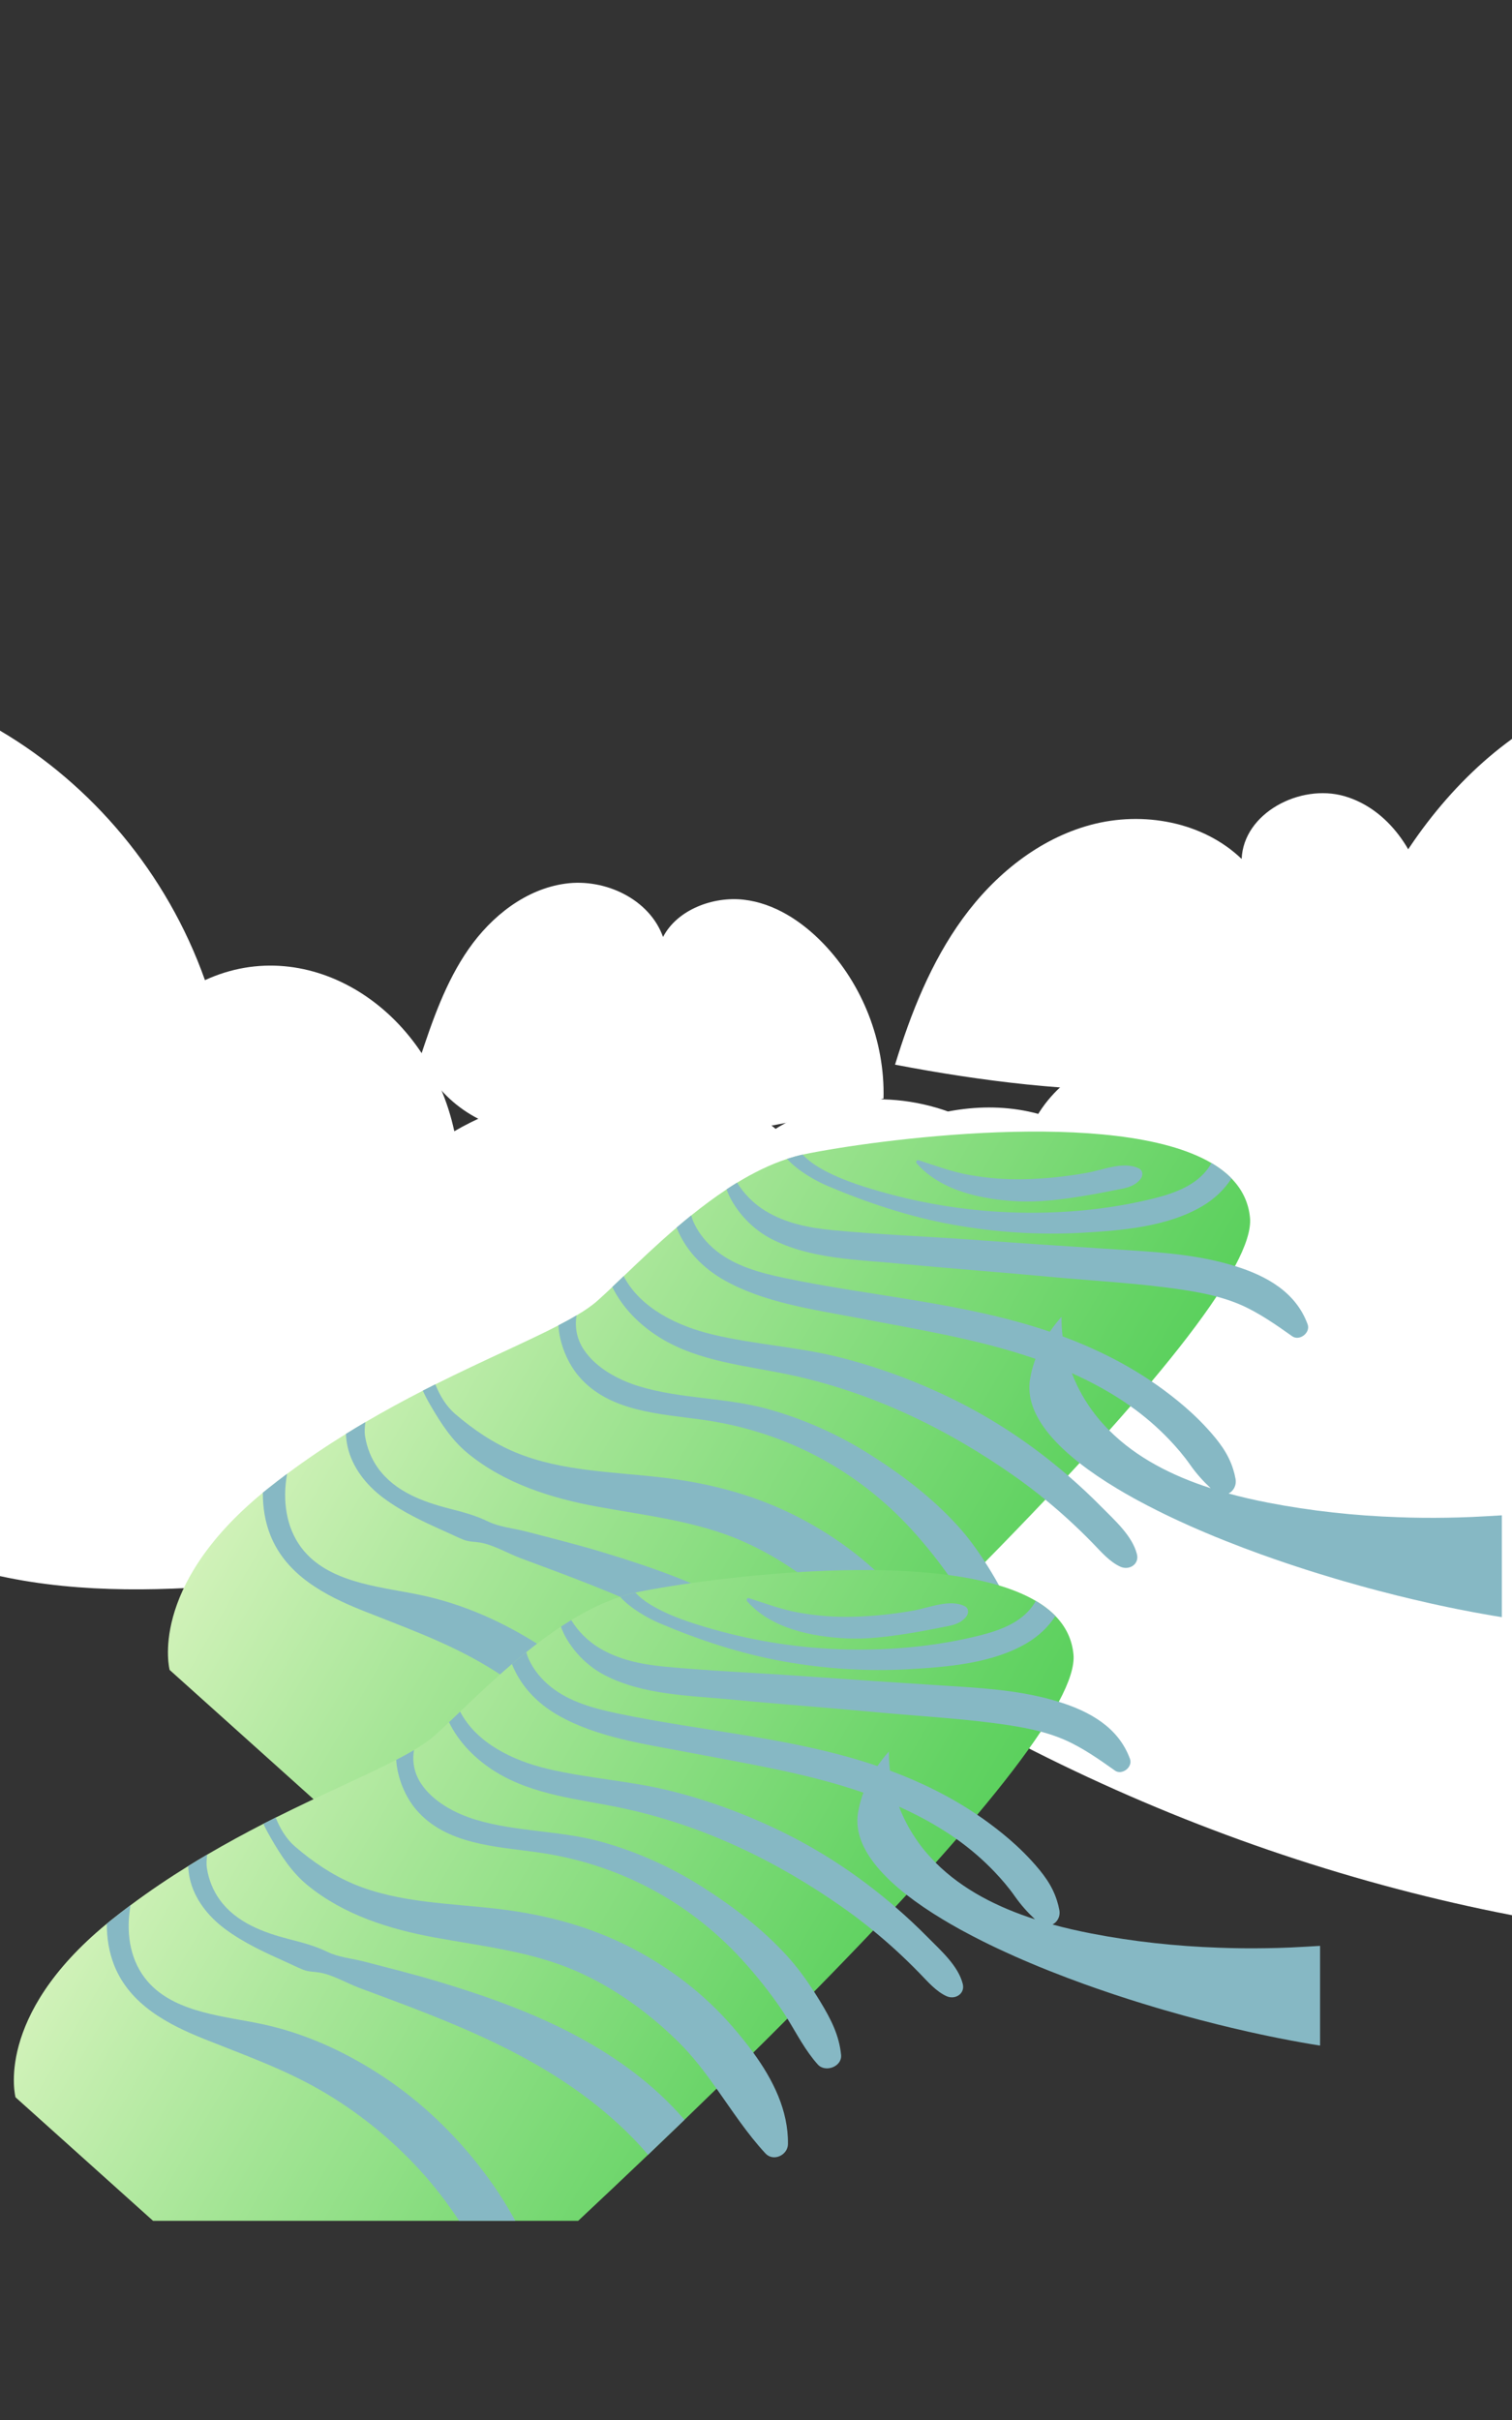 <svg width="800" height="1280" viewBox="0 0 800 1280" fill="none" xmlns="http://www.w3.org/2000/svg">
<rect x="0" y="0" width="800" height="1280" fill="#333333" stroke="none"/>
<path d="M468.25 739.41C361.9 780.28 245.3 826.33 133.3 837.31C89.22 841.64 43.13 843.04 0 833.64V386.45C48.3 414.89 88.24 461.48 108.44 518.43C163.56 493.01 226.41 533.35 240.37 598.35C285.34 572.01 362.84 561.44 405.1 592.93C447.35 624.43 472.48 682.71 468.25 739.42V739.41Z" fill="url(#paint0_linear_18_283)"/>
<path d="M800 390.84V1013C636.48 981.39 476.19 904.25 353.15 796.02C367 739 382.04 679.59 420.22 635.46C458.39 591.34 527.33 568.63 575.51 601.13C576.67 585.71 588.59 562.42 603.21 543.63C612.02 532.27 621.84 522.56 630.86 517.22C632.81 516.07 634.72 515.12 636.57 514.4C643.41 511.75 650.64 510.31 657.93 510C670.62 509.45 683.49 512.34 694.74 518.31C696.17 519.06 697.57 519.87 698.93 520.73C700.34 521.59 701.71 522.52 703.04 523.5C705.56 525.33 707.96 527.35 710.21 529.54C712.89 517.45 716.77 505.25 721.71 493.23C722.04 492.42 722.38 491.6 722.72 490.79C739.24 451.72 766.77 414.84 800 390.84Z" fill="url(#paint1_linear_18_283)"/>
<path d="M240.53 666.85C250.85 643.4 244.66 613.71 225.82 596.35C206.99 578.99 176.89 575.22 154.36 587.4C144.17 564.68 116.57 554.35 92.14 559.15C67.7 563.95 48.11 586.97 47.27 611.86C100.44 661.05 168.63 675.6 240.53 666.85Z" fill="url(#paint2_linear_18_283)"/>
<path d="M137.35 755.76C142.46 720.87 155.52 686.52 178.74 659.98C201.96 633.44 235.99 615.44 271.25 615.74C306.51 616.04 341.94 636.45 356.13 668.73C364.08 631.68 399.51 596.16 435.87 585.51C472.24 574.85 514.05 585.62 540.74 612.52C544.32 587.11 565.51 564.58 590.67 559.49C615.82 554.4 643.21 565.42 658.84 585.78C674.47 606.14 678.19 634.68 669.49 658.83C647.13 720.94 562.64 735.26 498.35 750.21C377.37 778.35 248.57 811.04 137.34 755.77L137.35 755.76Z" fill="url(#paint3_linear_18_283)"/>
<path d="M222.12 559.98C228.78 539.82 235.79 519.43 247.92 502.01C260.05 484.59 278.16 470.24 299.19 467.37C320.22 464.5 343.7 475.61 350.82 495.6C358.29 481.13 377.29 474.03 393.47 475.87C409.65 477.71 424.14 487.19 435.46 498.9C456.43 520.59 468.24 550.88 467.47 581.04C408.09 598.81 345 607.65 283.42 600.53C255.84 597.34 234.72 584.71 222.11 559.97L222.12 559.98Z" fill="url(#paint4_linear_18_283)"/>
<path d="M748.29 547.3C753.98 523.64 758.91 499.07 754.58 475.13C750.25 451.19 734.64 427.8 711.26 421.09C687.88 414.38 657.94 430.02 656.96 454.33C636.4 434.56 604.67 428.89 577.12 436.29C549.57 443.69 526.15 462.77 509.37 485.84C492.6 508.91 481.92 535.86 473.57 563.13C565.51 580.72 663.34 586.62 748.28 547.3H748.29Z" fill="url(#paint5_linear_18_283)"/>
<path d="M653.43 669.65C650.77 674.63 647.51 680.02 643.67 685.78C634.88 699.03 623.17 714.21 609.34 730.68C605.75 734.96 602.02 739.33 598.15 743.77C594.51 747.97 590.75 752.24 586.89 756.56C581.82 762.22 576.57 768.01 571.18 773.87C569.16 776.05 567.12 778.25 565.07 780.46C561.16 784.67 557.15 788.93 553.1 793.22C542.81 804.07 532.13 815.13 521.2 826.24C516.43 831.08 511.63 835.94 506.78 840.78C500.69 846.91 494.53 853.04 488.35 859.15C481.75 865.67 475.13 872.17 468.52 878.62C462.73 884.27 456.94 889.89 451.18 895.45C444.57 901.83 438 908.13 431.49 914.34C409.76 935.07 388.74 954.76 369.62 972.47C363.8 977.86 358.15 983.07 352.72 988.06C309.72 1027.61 279.87 1053.98 279.87 1053.98L89.76 883.28C89.76 883.28 78.04 839.71 139.09 789.52C139.87 788.87 140.67 788.22 141.49 787.58C144.95 784.81 148.44 782.12 151.94 779.52C162.26 771.83 172.69 764.82 183.05 758.42C186.49 756.28 189.92 754.21 193.33 752.21C203.66 746.14 213.86 740.62 223.72 735.57C225.95 734.44 228.15 733.33 230.33 732.23C255.93 719.42 278.85 709.65 295.46 701.04C298.97 699.23 302.2 697.46 305.1 695.72C309.53 693.1 313.23 690.55 316.08 688.02C318.52 685.86 321.15 683.39 323.99 680.72C325.91 678.91 327.9 676.99 329.99 675C338.2 667.17 347.65 658.12 357.98 649.31C360.51 647.15 363.1 644.98 365.73 642.87C371.76 638.01 378.03 633.33 384.47 629.08C386.3 627.87 388.15 626.69 390.01 625.55C398.6 620.31 407.47 615.93 416.43 612.99C419.17 612.1 421.9 611.33 424.65 610.72C425.1 610.62 425.56 610.51 426.01 610.42C461.72 603.07 590.46 585.47 640.99 615.18C645.07 617.58 648.64 620.29 651.61 623.33C657.13 628.99 660.58 635.84 661.37 644.05C661.98 650.35 659.13 659.06 653.45 669.68L653.43 669.65Z" fill="url(#paint6_linear_18_283)"/>
<g style="mix-blend-mode:multiply">
<path d="M778.76 802.37C774.37 802.55 769.94 802.68 765.54 802.75C756.98 802.89 748.42 802.81 739.85 802.49C716.75 801.69 693.69 799.2 671.05 794.82C664.1 793.47 657.06 791.89 650.05 789.97C652.6 788.63 654.35 785.69 653.72 782.19C653.4 780.39 652.97 778.69 652.44 777.06C649.83 768.72 644.9 762.31 638.67 755.49C636.05 752.63 633.3 749.88 630.45 747.26C625.73 742.92 620.74 738.89 615.57 735.07C613.52 733.57 611.45 732.1 609.35 730.69C594.71 720.79 578.8 712.98 562.22 706.82C561.79 703.4 561.6 699.95 561.64 696.5C560.47 697.81 559.37 699.14 558.3 700.51C557.83 701.12 557.37 701.74 556.9 702.36C556.41 703.02 555.93 703.7 555.46 704.38C510.02 688.89 461.7 685.78 414.95 675.94C402.32 673.28 389.02 669.72 378.81 661.45C373.97 657.54 369.87 652.61 367.21 646.96C366.57 645.61 366.1 644.24 365.73 642.85C363.1 644.96 360.51 647.13 357.98 649.29C358.81 651.39 359.79 653.41 360.83 655.27C365.91 664.45 373.79 671.73 382.85 676.92C404.06 689.05 430.28 692.58 453.94 697.13C485.51 703.2 517.64 708.27 547.87 718.75C547.65 719.32 547.44 719.89 547.25 720.47C547.06 721.04 546.87 721.61 546.71 722.18C546.63 722.39 546.57 722.59 546.52 722.8C546.33 723.44 546.16 724.08 545.99 724.72C545.94 724.91 545.89 725.1 545.85 725.29C545.73 725.74 545.63 726.21 545.53 726.66H545.52C545.51 726.75 545.49 726.84 545.47 726.92C545.46 727.02 545.43 727.14 545.41 727.24C545.27 727.94 545.12 728.65 545.01 729.37C544.76 730.78 544.65 732.18 544.63 733.6C544.63 734.03 544.63 734.46 544.66 734.87C544.67 735.01 544.66 735.14 544.67 735.28C544.67 735.55 544.7 735.81 544.72 736.08C544.73 736.35 544.76 736.61 544.8 736.88C544.84 737.26 544.89 737.63 544.96 738.02C544.96 738.06 544.96 738.11 544.97 738.15C545.01 738.44 545.06 738.69 545.11 738.97C545.12 739 545.12 739.02 545.12 739.03V739.06C545.16 739.31 545.21 739.53 545.26 739.77C545.32 740.11 545.4 740.44 545.49 740.78C545.55 741.08 545.63 741.36 545.72 741.66C545.8 741.96 545.88 742.24 545.98 742.54C546.07 742.9 546.2 743.27 546.33 743.63C546.46 744.03 546.62 744.45 546.77 744.85C547.13 745.81 547.56 746.78 548.03 747.74C548.12 747.93 548.21 748.13 548.32 748.32C548.7 749.07 549.1 749.84 549.54 750.59C550.08 751.56 550.69 752.55 551.35 753.52C551.6 753.9 551.86 754.27 552.13 754.65C552.27 754.87 552.43 755.08 552.58 755.29C552.84 755.67 553.12 756.04 553.41 756.42C555.43 759.1 557.79 761.77 560.45 764.42C560.9 764.87 561.37 765.34 561.85 765.79C562.29 766.2 562.73 766.63 563.19 767.05C565.65 769.34 568.34 771.61 571.21 773.87C577.03 778.42 583.65 782.91 590.95 787.29C592.03 787.95 593.13 788.59 594.23 789.23C594.48 789.37 594.74 789.53 594.98 789.67C596.5 790.55 598.04 791.42 599.61 792.29C600.37 792.72 601.15 793.13 601.93 793.56C605.27 795.37 608.72 797.16 612.26 798.94C613.53 799.58 614.83 800.21 616.12 800.85C616.25 800.91 616.38 800.97 616.51 801.03C617.35 801.43 618.2 801.85 619.05 802.25C619.89 802.65 620.75 803.05 621.62 803.46C622.49 803.87 623.34 804.28 624.21 804.67C625.95 805.47 627.71 806.26 629.47 807.06L630.17 807.37C631.54 807.98 632.93 808.58 634.33 809.18C635.41 809.65 636.48 810.11 637.57 810.57C639.29 811.3 641.04 812.03 642.81 812.76C642.9 812.8 642.99 812.82 643.07 812.86C644 813.24 644.92 813.61 645.86 813.99C646.79 814.37 647.73 814.74 648.67 815.12C651.79 816.36 654.94 817.58 658.12 818.79C661.09 819.9 664.08 821.01 667.1 822.11C671.62 823.73 676.19 825.32 680.79 826.88C681.67 827.18 682.55 827.48 683.43 827.76C684.48 828.11 685.53 828.45 686.58 828.8C688.2 829.33 689.82 829.86 691.45 830.38C692.82 830.82 694.21 831.26 695.6 831.69C696.6 832 697.61 832.31 698.62 832.62C701.21 833.42 703.81 834.21 706.4 834.98C707.85 835.41 709.29 835.84 710.73 836.25C713.98 837.2 717.24 838.12 720.49 839.01C722.06 839.44 723.63 839.87 725.18 840.29C726.75 840.7 728.3 841.12 729.87 841.53C732.99 842.35 736.11 843.14 739.22 843.92C741.81 844.57 744.42 845.2 747 845.81C749.99 846.52 752.96 847.21 755.93 847.87C756.53 848 757.11 848.13 757.69 848.26C759.08 848.57 760.45 848.87 761.83 849.17C761.97 849.2 762.12 849.23 762.26 849.26C763.71 849.57 765.16 849.88 766.6 850.18C768.23 850.53 769.87 850.85 771.49 851.18C774.07 851.7 776.65 852.19 779.19 852.67C779.62 852.76 780.03 852.84 780.46 852.9C781.82 853.16 783.17 853.41 784.52 853.64C787.93 854.26 791.31 854.83 794.63 855.35V801.49C789.24 801.8 783.92 802.15 778.78 802.37H778.76ZM586.89 756.57C584.71 754.41 582.64 752.11 580.67 749.71C580.38 749.36 580.1 749 579.81 748.63C574.46 741.86 570.17 734.29 567.11 726.31C575.38 730 583.47 734.24 591.3 739.18C593.63 740.64 595.93 742.17 598.16 743.77C605.56 749.01 612.43 754.92 618.72 761.52C620.64 763.53 622.49 765.59 624.28 767.72C626.19 769.99 628 772.32 629.71 774.76C633.08 779.54 636.48 783.3 640.57 787.15C620.62 780.73 601.56 771.26 586.89 756.57Z" fill="#86B8C4"/>
</g>
<g style="mix-blend-mode:multiply">
<path d="M370.49 980.31C370.41 989.27 359.24 994.26 352.7 988.06C352.61 987.98 352.51 987.88 352.41 987.79C347.16 982.44 344.33 975.8 340.89 969.24C337.91 963.56 334.67 958.03 331.19 952.63C324.29 941.96 316.66 931.82 308.06 922.46C292.53 905.53 274.34 890.88 254.44 879.41C234.53 867.92 213.15 860.38 191.91 851.89C171.99 843.92 151.62 833.26 143.13 812.2C140.2 804.91 139.05 797.24 139.06 789.51C139.84 788.86 140.64 788.21 141.46 787.57C144.92 784.8 148.41 782.11 151.91 779.51C151.59 781.34 151.33 783.18 151.15 785.03C149.88 798.64 152.93 812.32 162.65 822.36C177.62 837.8 203.13 839.52 222.96 843.75C245.63 848.57 266.81 858.19 286.27 870.74C305.73 883.28 323.18 899.26 337.73 917.24C345.12 926.37 351.81 935.89 357.59 946.12C362.13 954.16 367.52 963.14 369.61 972.46C370.19 975.05 370.52 977.67 370.49 980.3V980.31Z" fill="#86B8C4"/>
</g>
<g style="mix-blend-mode:multiply">
<path d="M451.18 895.45C444.57 901.83 438 908.13 431.49 914.34C426.46 908.34 420.96 902.73 415.18 897.45C375.24 860.91 325.59 842.77 275.62 824.23C268.75 821.68 261.13 817.07 253.91 815.88C250.95 815.39 248.3 815.58 245.29 814.42C242.2 813.2 239.21 811.68 236.18 810.34C224.62 805.17 212.98 799.85 202.77 792.23C193.93 785.62 186.4 776.27 183.93 765.28C183.42 763.04 183.13 760.73 183.04 758.41C186.48 756.27 189.91 754.2 193.32 752.2C193.01 754.59 192.76 757.04 193.16 759.63C194.11 765.74 196.49 771.69 200.12 776.68C209.04 788.96 223.74 794.34 237.86 797.97C245.17 799.85 251.59 801.53 258.33 804.8C264.25 807.68 271.92 808.38 278.32 810.05C291.63 813.51 305 816.84 318.17 820.81C344.07 828.6 369.87 837.75 393.73 850.61C414.87 861.99 434.46 876.36 450.33 894.46C450.62 894.78 450.9 895.12 451.19 895.46L451.18 895.45Z" fill="#86B8C4"/>
</g>
<g style="mix-blend-mode:multiply">
<path d="M507.09 908.55C507 914.53 499.22 918.23 494.92 913.58C484.98 902.86 477 890.57 468.53 878.62C462.2 869.66 455.58 860.9 447.65 853.12C431.65 837.45 413.12 824 392.54 815.03C368.34 804.49 341.83 801.65 316.12 796.93C291.62 792.43 267.04 784.69 247.51 768.7C239.02 761.75 233.19 752.65 227.73 743.25C226.47 741.09 224.98 738.41 223.71 735.54C225.94 734.41 228.14 733.3 230.32 732.2C232.72 738.1 235.98 743.7 240.83 747.87C250.35 756.08 261.05 763.34 272.69 768.18C297.41 778.47 325.44 778.46 351.66 781.66C376.68 784.72 400.43 791.07 422.88 802.73C443.6 813.49 461.87 827.52 477.2 845.2C481.02 849.62 484.82 854.27 488.36 859.15C499.02 873.79 507.35 890.39 507.09 908.55Z" fill="#86B8C4"/>
</g>
<g style="mix-blend-mode:multiply">
<path d="M523.24 865.59C516.54 858.14 512.03 849.26 506.79 840.78C505.66 838.94 504.51 837.12 503.28 835.34C496.91 826.11 489.81 817.19 482.25 808.92C452.94 776.93 414.52 756.91 371.52 750.92C348.98 747.77 322.31 746.71 306.3 728.01C300.43 721.15 296.05 710.96 295.44 701.01C298.95 699.2 302.18 697.43 305.08 695.69C304.04 701.76 305.05 708.03 308.85 713.8C315.28 723.57 327.24 729.93 338.16 733.26C360.29 740.01 383.97 739.08 406.32 745.29C425.26 750.55 443.52 758.71 460.14 769.22C477.28 780.06 493.21 792.15 506.89 807.22C512.19 813.07 516.91 819.56 521.2 826.24C522.37 828.05 523.51 829.87 524.61 831.7C530.17 840.87 534.76 849.63 535.8 860.4C536.41 866.75 527.3 870.1 523.24 865.6V865.59Z" fill="#86B8C4"/>
</g>
<g style="mix-blend-mode:multiply">
<path d="M592.88 828.71C587.16 826.16 582.63 820.82 578.32 816.38C574 811.93 569.56 807.63 564.98 803.46C561.1 799.93 557.15 796.52 553.11 793.22C547.89 788.94 542.52 784.86 537.01 780.97C500.91 755.52 460.93 736.3 417.58 727.11C394.6 722.24 369.89 720.24 349.42 707.67C338.67 701.07 329.38 691.85 323.97 680.71C325.89 678.9 327.88 676.98 329.97 674.99C338.82 691.97 358.39 701.38 376.99 705.84C399.31 711.19 422.36 712.37 444.67 718.04C465.4 723.3 485.49 730.82 504.68 740.27C524.32 749.95 542.42 761.76 559.33 775.65C561.26 777.23 563.18 778.84 565.07 780.47C571.25 785.8 577.2 791.37 582.93 797.18C589.77 804.12 599.08 812.31 601.55 822.04C602.91 827.39 597.45 830.74 592.88 828.72V828.71Z" fill="#86B8C4"/>
</g>
<g style="mix-blend-mode:multiply">
<path d="M683.7 706.77C675.22 700.77 666.12 694.38 656.57 690.2C652.42 688.39 648.08 686.95 643.67 685.78C637.97 684.25 632.12 683.17 626.35 682.29C603.04 678.72 579.2 677.56 555.74 675.37C529.33 672.89 502.88 670.98 476.48 668.43C453.63 666.21 428.71 666.03 407.89 655.17C399.35 650.71 391.97 643.46 387.21 635.12C386.06 633.11 385.15 631.1 384.45 629.05C386.28 627.84 388.13 626.66 389.99 625.52C393.7 631.64 399.13 636.9 404.9 640.43C415.71 647.04 428.13 649.48 440.57 650.67C464.81 652.99 489.25 653.92 513.55 655.66C539.11 657.5 564.68 659.2 590.25 660.83C610.15 662.1 630.41 663.14 649.71 668.56C650.94 668.91 652.19 669.27 653.42 669.65C670 674.8 685.59 683.34 691.87 700.48C693.5 704.93 687.55 709.5 683.69 706.77H683.7Z" fill="#86B8C4"/>
</g>
<g style="mix-blend-mode:multiply">
<path d="M651.59 623.31C647.74 629.31 642.4 634.26 636.14 637.97C617.63 648.91 593.49 650.86 572.49 652.05C549.75 653.33 526.87 651.84 504.46 647.82C481.61 643.72 459.31 636.36 437.95 627.31C431.92 624.76 422.37 619.54 416.42 612.96C419.16 612.07 421.89 611.3 424.64 610.69C426.91 613.1 429.62 615.24 432.86 617.2C443.08 623.36 454.81 627.1 466.21 630.36C489.87 637.11 514.42 640.82 539.03 641.38C563.06 641.91 587.58 639.64 610.92 633.76C621.39 631.12 632.87 626.97 639.36 617.76C639.94 616.93 640.49 616.06 640.98 615.15C645.06 617.55 648.63 620.26 651.6 623.3L651.59 623.31Z" fill="#86B8C4"/>
</g>
<g style="mix-blend-mode:multiply">
<path d="M602.69 618.07C594.59 613.95 583.51 618.85 575.04 620.35C564.16 622.28 553.28 623.45 542.24 623.73C532.3 623.98 522.71 623.21 512.92 621.48C503.64 619.83 494.94 616.55 486.01 613.67C485 613.34 484.41 614.64 485.03 615.35C498.06 630.16 520.08 634.55 538.94 635.43C549.98 635.94 561.19 634.48 572.08 632.77C577.79 631.87 583.47 630.8 589.13 629.65C594.52 628.56 599.76 628.17 603.41 623.68C604.76 622.02 604.92 619.21 602.69 618.08V618.07Z" fill="#86B8C4"/>
</g>
<path d="M560.22 900.11C557.61 904.99 554.41 910.27 550.66 915.9C542.05 928.88 530.59 943.74 517.04 959.88C513.52 964.07 509.87 968.35 506.09 972.7C502.52 976.81 498.84 980.99 495.05 985.23C490.09 990.78 484.95 996.44 479.67 1002.18C477.69 1004.31 475.69 1006.47 473.69 1008.63C469.85 1012.75 465.93 1016.92 461.97 1021.12C451.89 1031.74 441.43 1042.57 430.73 1053.45C426.06 1058.19 421.36 1062.95 416.61 1067.7C410.65 1073.7 404.62 1079.7 398.56 1085.68C392.1 1092.07 385.61 1098.43 379.14 1104.75C373.46 1110.29 367.8 1115.78 362.15 1121.23C355.68 1127.47 349.24 1133.64 342.87 1139.73C330.22 1151.79 317.82 1163.5 305.91 1174.65H80.98L8.21 1109.31C8.21 1109.31 -3.27 1066.64 56.51 1017.49C57.27 1016.85 58.06 1016.22 58.86 1015.58C62.25 1012.87 65.66 1010.24 69.09 1007.69C79.2 1000.16 89.42 993.29 99.56 987.02C102.92 984.92 106.29 982.89 109.63 980.94C119.74 975 129.74 969.59 139.38 964.64C141.57 963.53 143.73 962.44 145.86 961.36C170.93 948.82 193.37 939.25 209.64 930.82C213.08 929.04 216.24 927.32 219.08 925.61C223.42 923.05 227.04 920.55 229.83 918.07C232.22 915.95 234.8 913.54 237.58 910.93C239.46 909.15 241.41 907.27 243.46 905.33C251.49 897.66 260.75 888.8 270.86 880.17C273.34 878.05 275.88 875.93 278.46 873.86C284.36 869.1 290.5 864.51 296.81 860.35C298.6 859.17 300.42 858.01 302.23 856.9C310.65 851.77 319.33 847.48 328.1 844.6C330.78 843.72 333.46 842.97 336.15 842.37C336.6 842.27 337.04 842.17 337.49 842.08C372.46 834.89 498.53 817.65 548.02 846.74C552.02 849.09 555.51 851.74 558.41 854.73C563.82 860.27 567.2 866.98 567.97 875.01C568.57 881.18 565.78 889.71 560.22 900.11Z" fill="url(#paint7_linear_18_283)"/>
<g style="mix-blend-mode:multiply">
<path d="M682.95 1030.08C678.65 1030.26 674.32 1030.39 670 1030.45C661.62 1030.59 653.23 1030.51 644.84 1030.19C622.22 1029.41 599.63 1026.97 577.47 1022.68C570.66 1021.36 563.77 1019.81 556.9 1017.93C559.4 1016.62 561.12 1013.74 560.5 1010.31C560.18 1008.55 559.76 1006.89 559.24 1005.29C556.69 997.12 551.85 990.84 545.76 984.16C543.19 981.36 540.5 978.67 537.71 976.1C533.09 971.85 528.2 967.9 523.13 964.17C521.13 962.7 519.1 961.26 517.04 959.88C502.71 950.18 487.12 942.54 470.88 936.51C470.46 933.16 470.27 929.78 470.31 926.4C469.17 927.68 468.09 928.99 467.04 930.32C466.58 930.92 466.12 931.53 465.67 932.14C465.18 932.79 464.71 933.45 464.26 934.12C419.76 918.95 372.43 915.9 326.66 906.27C314.29 903.67 301.27 900.17 291.26 892.08C286.53 888.24 282.5 883.42 279.9 877.88C279.28 876.56 278.81 875.22 278.46 873.86C275.88 875.93 273.34 878.05 270.86 880.17C271.68 882.22 272.64 884.2 273.66 886.02C278.63 895.01 286.35 902.14 295.22 907.22C315.99 919.1 341.68 922.56 364.84 927.01C395.76 932.95 427.23 937.92 456.83 948.19C456.61 948.74 456.41 949.3 456.22 949.87C456.03 950.43 455.85 950.99 455.69 951.55C455.61 951.75 455.55 951.96 455.5 952.16C455.31 952.78 455.14 953.42 454.98 954.04C454.93 954.23 454.87 954.41 454.84 954.6C454.72 955.04 454.62 955.5 454.52 955.94V955.96C454.49 956.03 454.48 956.12 454.46 956.2C454.44 956.3 454.42 956.41 454.39 956.51C454.25 957.2 454.11 957.9 454 958.6C453.76 959.98 453.64 961.35 453.63 962.73C453.63 963.15 453.63 963.57 453.66 963.98C453.66 964.12 453.66 964.25 453.66 964.38C453.66 964.65 453.68 964.91 453.71 965.17C453.71 965.44 453.75 965.69 453.79 965.96C453.82 966.33 453.87 966.7 453.94 967.08C453.94 967.11 453.94 967.16 453.94 967.2V967.22C453.98 967.48 454.03 967.74 454.08 968C454.08 968.03 454.08 968.05 454.08 968.07V968.09C454.12 968.33 454.17 968.55 454.22 968.79C454.29 969.12 454.36 969.45 454.45 969.78C454.51 970.07 454.59 970.35 454.68 970.64C454.76 970.94 454.83 971.21 454.93 971.51C455.02 971.86 455.15 972.22 455.28 972.57C455.4 972.97 455.56 973.37 455.71 973.77C456.06 974.71 456.48 975.66 456.94 976.6C457.03 976.79 457.12 976.98 457.22 977.17C457.59 977.9 457.98 978.65 458.41 979.39C458.95 980.34 459.54 981.31 460.19 982.26C460.43 982.63 460.68 983 460.95 983.36C461.09 983.58 461.24 983.78 461.4 983.99C461.65 984.35 461.93 984.72 462.21 985.09C464.19 987.72 466.5 990.33 469.1 992.92C469.55 993.37 470 993.82 470.47 994.27C470.9 994.67 471.34 995.09 471.78 995.5C474.19 997.75 476.82 999.97 479.64 1002.18C485.34 1006.63 491.82 1011.03 498.97 1015.32C500.03 1015.96 501.1 1016.59 502.18 1017.22C502.43 1017.36 502.68 1017.51 502.92 1017.65C504.41 1018.52 505.92 1019.37 507.45 1020.22C508.2 1020.64 508.96 1021.04 509.72 1021.46C513 1023.24 516.38 1024.99 519.84 1026.73C521.09 1027.35 522.36 1027.97 523.63 1028.6C523.75 1028.66 523.88 1028.71 524.01 1028.77C524.83 1029.17 525.66 1029.57 526.49 1029.97C527.32 1030.36 528.16 1030.75 529.01 1031.15C529.86 1031.55 530.7 1031.95 531.55 1032.33C533.25 1033.11 534.97 1033.89 536.7 1034.66L537.39 1034.97C538.73 1035.56 540.09 1036.15 541.46 1036.75C542.52 1037.2 543.57 1037.66 544.64 1038.1C546.32 1038.81 548.04 1039.54 549.76 1040.25C549.85 1040.29 549.94 1040.31 550.02 1040.35C550.93 1040.72 551.83 1041.09 552.75 1041.45C553.66 1041.82 554.58 1042.19 555.5 1042.56C558.56 1043.78 561.65 1044.97 564.76 1046.15C567.66 1047.24 570.6 1048.32 573.55 1049.4C577.98 1050.99 582.45 1052.55 586.96 1054.07C587.82 1054.37 588.69 1054.66 589.55 1054.94C590.58 1055.28 591.61 1055.61 592.63 1055.95C594.22 1056.47 595.81 1056.99 597.41 1057.5C598.75 1057.93 600.11 1058.36 601.47 1058.78C602.45 1059.09 603.44 1059.39 604.43 1059.7C606.97 1060.48 609.51 1061.26 612.04 1062.01C613.47 1062.43 614.88 1062.85 616.28 1063.25C619.47 1064.18 622.66 1065.08 625.84 1065.96C627.38 1066.37 628.92 1066.79 630.44 1067.21C631.98 1067.62 633.5 1068.03 635.04 1068.43C638.09 1069.23 641.14 1070.01 644.19 1070.77C646.73 1071.4 649.28 1072.02 651.8 1072.62C654.74 1073.32 657.64 1073.99 660.55 1074.64C661.14 1074.77 661.71 1074.89 662.28 1075.02C663.64 1075.32 664.98 1075.62 666.33 1075.91C666.47 1075.93 666.61 1075.97 666.75 1076C668.17 1076.3 669.59 1076.61 671 1076.9C672.6 1077.24 674.2 1077.56 675.79 1077.88C678.31 1078.38 680.84 1078.87 683.33 1079.34C683.74 1079.43 684.15 1079.5 684.57 1079.56C685.9 1079.82 687.22 1080.06 688.54 1080.29C691.88 1080.9 695.2 1081.46 698.45 1081.96V1029.22C693.16 1029.52 687.96 1029.86 682.92 1030.08H682.95ZM495.05 985.23C492.92 983.11 490.89 980.86 488.96 978.51C488.68 978.17 488.4 977.82 488.12 977.46C482.88 970.83 478.68 963.42 475.68 955.6C483.78 959.22 491.7 963.37 499.37 968.21C501.66 969.64 503.9 971.14 506.09 972.7C513.33 977.83 520.06 983.62 526.22 990.08C528.1 992.05 529.91 994.07 531.67 996.15C533.53 998.37 535.31 1000.65 536.98 1003.04C540.29 1007.72 543.61 1011.41 547.62 1015.18C528.09 1008.89 509.42 999.61 495.05 985.23Z" fill="#86B8C4"/>
</g>
<g style="mix-blend-mode:multiply">
<path d="M272.66 1174.65H242.96C236.66 1165.14 229.73 1156.09 222.01 1147.69C206.81 1131.11 188.99 1116.76 169.51 1105.53C150.01 1094.28 129.08 1086.89 108.27 1078.57C88.76 1070.77 68.81 1060.33 60.5 1039.7C57.63 1032.57 56.5 1025.05 56.51 1017.49C57.27 1016.85 58.06 1016.22 58.86 1015.58C62.25 1012.87 65.66 1010.24 69.09 1007.69C68.78 1009.48 68.52 1011.28 68.34 1013.09C67.1 1026.42 70.08 1039.82 79.6 1049.66C94.27 1064.78 119.25 1066.46 138.66 1070.6C160.86 1075.32 181.61 1084.74 200.66 1097.03C219.72 1109.31 236.8 1124.96 251.06 1142.57C258.3 1151.51 264.85 1160.84 270.51 1170.85C271.21 1172.09 271.93 1173.36 272.66 1174.65Z" fill="#86B8C4"/>
</g>
<g style="mix-blend-mode:multiply">
<path d="M362.15 1121.23C355.68 1127.48 349.24 1133.65 342.87 1139.73C337.94 1133.85 332.56 1128.36 326.9 1123.19C287.79 1087.4 239.17 1069.64 190.23 1051.49C183.5 1048.99 176.04 1044.48 168.97 1043.31C166.08 1042.83 163.47 1043.02 160.53 1041.88C157.51 1040.69 154.58 1039.2 151.61 1037.88C140.29 1032.81 128.89 1027.61 118.9 1020.15C110.24 1013.68 102.87 1004.52 100.45 993.76C99.96 991.56 99.66 989.3 99.57 987.03C102.93 984.94 106.3 982.9 109.64 980.95C109.34 983.29 109.09 985.69 109.49 988.22C110.42 994.2 112.75 1000.03 116.31 1004.91C125.04 1016.93 139.44 1022.2 153.26 1025.75C160.42 1027.59 166.7 1029.24 173.31 1032.44C179.11 1035.26 186.61 1035.94 192.89 1037.58C205.93 1040.97 219.02 1044.23 231.91 1048.12C257.27 1055.75 282.54 1064.71 305.91 1077.31C326.62 1088.46 345.8 1102.52 361.34 1120.26C361.62 1120.58 361.9 1120.91 362.18 1121.24L362.15 1121.23Z" fill="#86B8C4"/>
</g>
<g style="mix-blend-mode:multiply">
<path d="M416.91 1134.07C416.82 1139.92 409.2 1143.55 404.99 1139C395.25 1128.5 387.45 1116.47 379.14 1104.76C372.94 1095.99 366.46 1087.41 358.69 1079.79C343.02 1064.44 324.87 1051.28 304.72 1042.49C281.02 1032.17 255.06 1029.39 229.88 1024.77C205.89 1020.36 181.82 1012.79 162.69 997.12C154.37 990.32 148.66 981.4 143.32 972.2C142.09 970.08 140.63 967.46 139.38 964.65C141.56 963.55 143.72 962.45 145.85 961.37C148.2 967.15 151.4 972.63 156.15 976.72C165.47 984.76 175.95 991.86 187.35 996.61C211.56 1006.69 239.01 1006.68 264.69 1009.81C289.19 1012.81 312.45 1019.03 334.44 1030.44C354.73 1040.98 372.63 1054.71 387.63 1072.03C391.38 1076.36 395.09 1080.92 398.56 1085.69C409 1100.02 417.16 1116.28 416.9 1134.07H416.91Z" fill="#86B8C4"/>
</g>
<g style="mix-blend-mode:multiply">
<path d="M432.72 1092C426.16 1084.7 421.74 1076 416.61 1067.7C415.51 1065.9 414.38 1064.12 413.17 1062.37C406.94 1053.33 399.98 1044.6 392.58 1036.5C363.88 1005.17 326.25 985.57 284.14 979.7C262.06 976.62 235.95 975.57 220.27 957.27C214.52 950.55 210.23 940.58 209.63 930.83C213.07 929.05 216.23 927.33 219.07 925.63C218.05 931.57 219.04 937.72 222.76 943.36C229.06 952.93 240.77 959.15 251.46 962.41C273.13 969.02 296.32 968.11 318.21 974.19C336.76 979.34 354.64 987.33 370.92 997.62C387.7 1008.23 403.3 1020.08 416.7 1034.83C421.89 1040.56 426.51 1046.92 430.72 1053.45C431.86 1055.23 432.98 1057 434.06 1058.79C439.51 1067.77 444 1076.35 445.02 1086.9C445.62 1093.12 436.69 1096.4 432.72 1091.99V1092Z" fill="#86B8C4"/>
</g>
<g style="mix-blend-mode:multiply">
<path d="M500.92 1055.88C495.32 1053.38 490.88 1048.15 486.66 1043.81C482.43 1039.46 478.08 1035.24 473.6 1031.15C469.8 1027.7 465.93 1024.36 461.97 1021.12C456.85 1016.93 451.6 1012.93 446.2 1009.12C410.84 984.2 371.69 965.37 329.24 956.37C306.73 951.6 282.54 949.64 262.49 937.33C251.97 930.87 242.86 921.84 237.57 910.92C239.45 909.14 241.4 907.26 243.45 905.32C252.12 921.95 271.28 931.17 289.49 935.53C311.35 940.77 333.92 941.93 355.77 947.48C376.07 952.63 395.75 960 414.53 969.25C433.76 978.73 451.48 990.3 468.05 1003.89C469.94 1005.44 471.82 1007.01 473.67 1008.61C479.73 1013.83 485.55 1019.29 491.16 1024.97C497.86 1031.76 506.98 1039.78 509.39 1049.32C510.72 1054.56 505.38 1057.84 500.9 1055.86L500.92 1055.88Z" fill="#86B8C4"/>
</g>
<g style="mix-blend-mode:multiply">
<path d="M589.86 936.46C581.56 930.58 572.65 924.32 563.29 920.24C559.23 918.46 554.97 917.05 550.66 915.91C545.07 914.41 539.35 913.36 533.7 912.5C510.87 909.01 487.53 907.87 464.55 905.72C438.69 903.3 412.78 901.42 386.93 898.93C364.55 896.76 340.15 896.58 319.76 885.94C311.39 881.57 304.17 874.48 299.51 866.3C298.38 864.33 297.49 862.36 296.81 860.36C298.6 859.18 300.42 858.02 302.23 856.91C305.86 862.9 311.18 868.06 316.83 871.51C327.42 877.98 339.58 880.37 351.77 881.54C375.51 883.81 399.44 884.73 423.24 886.43C448.27 888.23 473.31 889.9 498.36 891.5C517.85 892.74 537.69 893.76 556.59 899.07C557.8 899.41 559.01 899.77 560.22 900.14C576.46 905.18 591.73 913.55 597.87 930.33C599.47 934.68 593.64 939.17 589.86 936.49V936.46Z" fill="#86B8C4"/>
</g>
<g style="mix-blend-mode:multiply">
<path d="M558.42 854.73C554.65 860.61 549.42 865.46 543.29 869.09C525.16 879.8 501.52 881.71 480.96 882.88C458.69 884.14 436.29 882.68 414.34 878.74C391.96 874.73 370.12 867.52 349.2 858.66C343.3 856.16 333.94 851.06 328.11 844.61C330.79 843.73 333.47 842.99 336.16 842.39C338.38 844.75 341.03 846.85 344.21 848.76C354.21 854.79 365.7 858.46 376.87 861.65C400.04 868.26 424.08 871.89 448.18 872.44C471.72 872.96 495.72 870.74 518.59 864.98C528.85 862.39 540.08 858.33 546.44 849.31C547.01 848.5 547.54 847.65 548.03 846.76C552.03 849.11 555.52 851.76 558.43 854.75L558.42 854.73Z" fill="#86B8C4"/>
</g>
<g style="mix-blend-mode:multiply">
<path d="M510.53 849.6C502.59 845.57 491.74 850.36 483.45 851.84C472.8 853.73 462.15 854.87 451.33 855.15C441.6 855.4 432.2 854.65 422.62 852.95C413.53 851.34 405.01 848.12 396.26 845.3C395.27 844.98 394.7 846.25 395.3 846.94C408.06 861.44 429.62 865.74 448.09 866.6C458.9 867.1 469.88 865.67 480.54 864C486.13 863.12 491.69 862.07 497.24 860.95C502.52 859.88 507.65 859.5 511.23 855.1C512.55 853.47 512.71 850.73 510.52 849.62L510.53 849.6Z" fill="#86B8C4"/>
</g>
<defs>
<linearGradient id="paint0_linear_18_283" x1="263.63" y1="379.21" x2="219.73" y2="652.56" gradientUnits="userSpaceOnUse">
<stop stop-color="white"/>
<stop offset="1" stop-color="white"/>
</linearGradient>
<linearGradient id="paint1_linear_18_283" x1="576.57" y1="465.73" x2="576.57" y2="724.23" gradientUnits="userSpaceOnUse">
<stop stop-color="white"/>
<stop offset="1" stop-color="white"/>
</linearGradient>
<linearGradient id="paint2_linear_18_283" x1="159.21" y1="535.38" x2="148.57" y2="612.53" gradientUnits="userSpaceOnUse">
<stop stop-color="white"/>
<stop offset="1" stop-color="white"/>
</linearGradient>
<linearGradient id="paint3_linear_18_283" x1="371.59" y1="589.64" x2="427.46" y2="749.26" gradientUnits="userSpaceOnUse">
<stop stop-color="white"/>
<stop offset="1" stop-color="white"/>
</linearGradient>
<linearGradient id="paint4_linear_18_283" x1="350.31" y1="446.42" x2="344.99" y2="566.14" gradientUnits="userSpaceOnUse">
<stop stop-color="white"/>
<stop offset="1" stop-color="white"/>
</linearGradient>
<linearGradient id="paint5_linear_18_283" x1="596.71" y1="446.22" x2="625.97" y2="568.6" gradientUnits="userSpaceOnUse">
<stop stop-color="white"/>
<stop offset="1" stop-color="white"/>
</linearGradient>
<linearGradient id="paint6_linear_18_283" x1="189.1" y1="677.03" x2="590" y2="909.81" gradientUnits="userSpaceOnUse">
<stop stop-color="#D1F2B9"/>
<stop offset="0.3" stop-color="#A5E596"/>
<stop offset="0.78" stop-color="#64D364"/>
<stop offset="1" stop-color="#4BCC51"/>
</linearGradient>
<linearGradient id="paint7_linear_18_283" x1="113.31" y1="893.88" x2="505.92" y2="1121.84" gradientUnits="userSpaceOnUse">
<stop stop-color="#D1F2B9"/>
<stop offset="0.3" stop-color="#A5E596"/>
<stop offset="0.78" stop-color="#64D364"/>
<stop offset="1" stop-color="#4BCC51"/>
</linearGradient>
</defs>
</svg>
